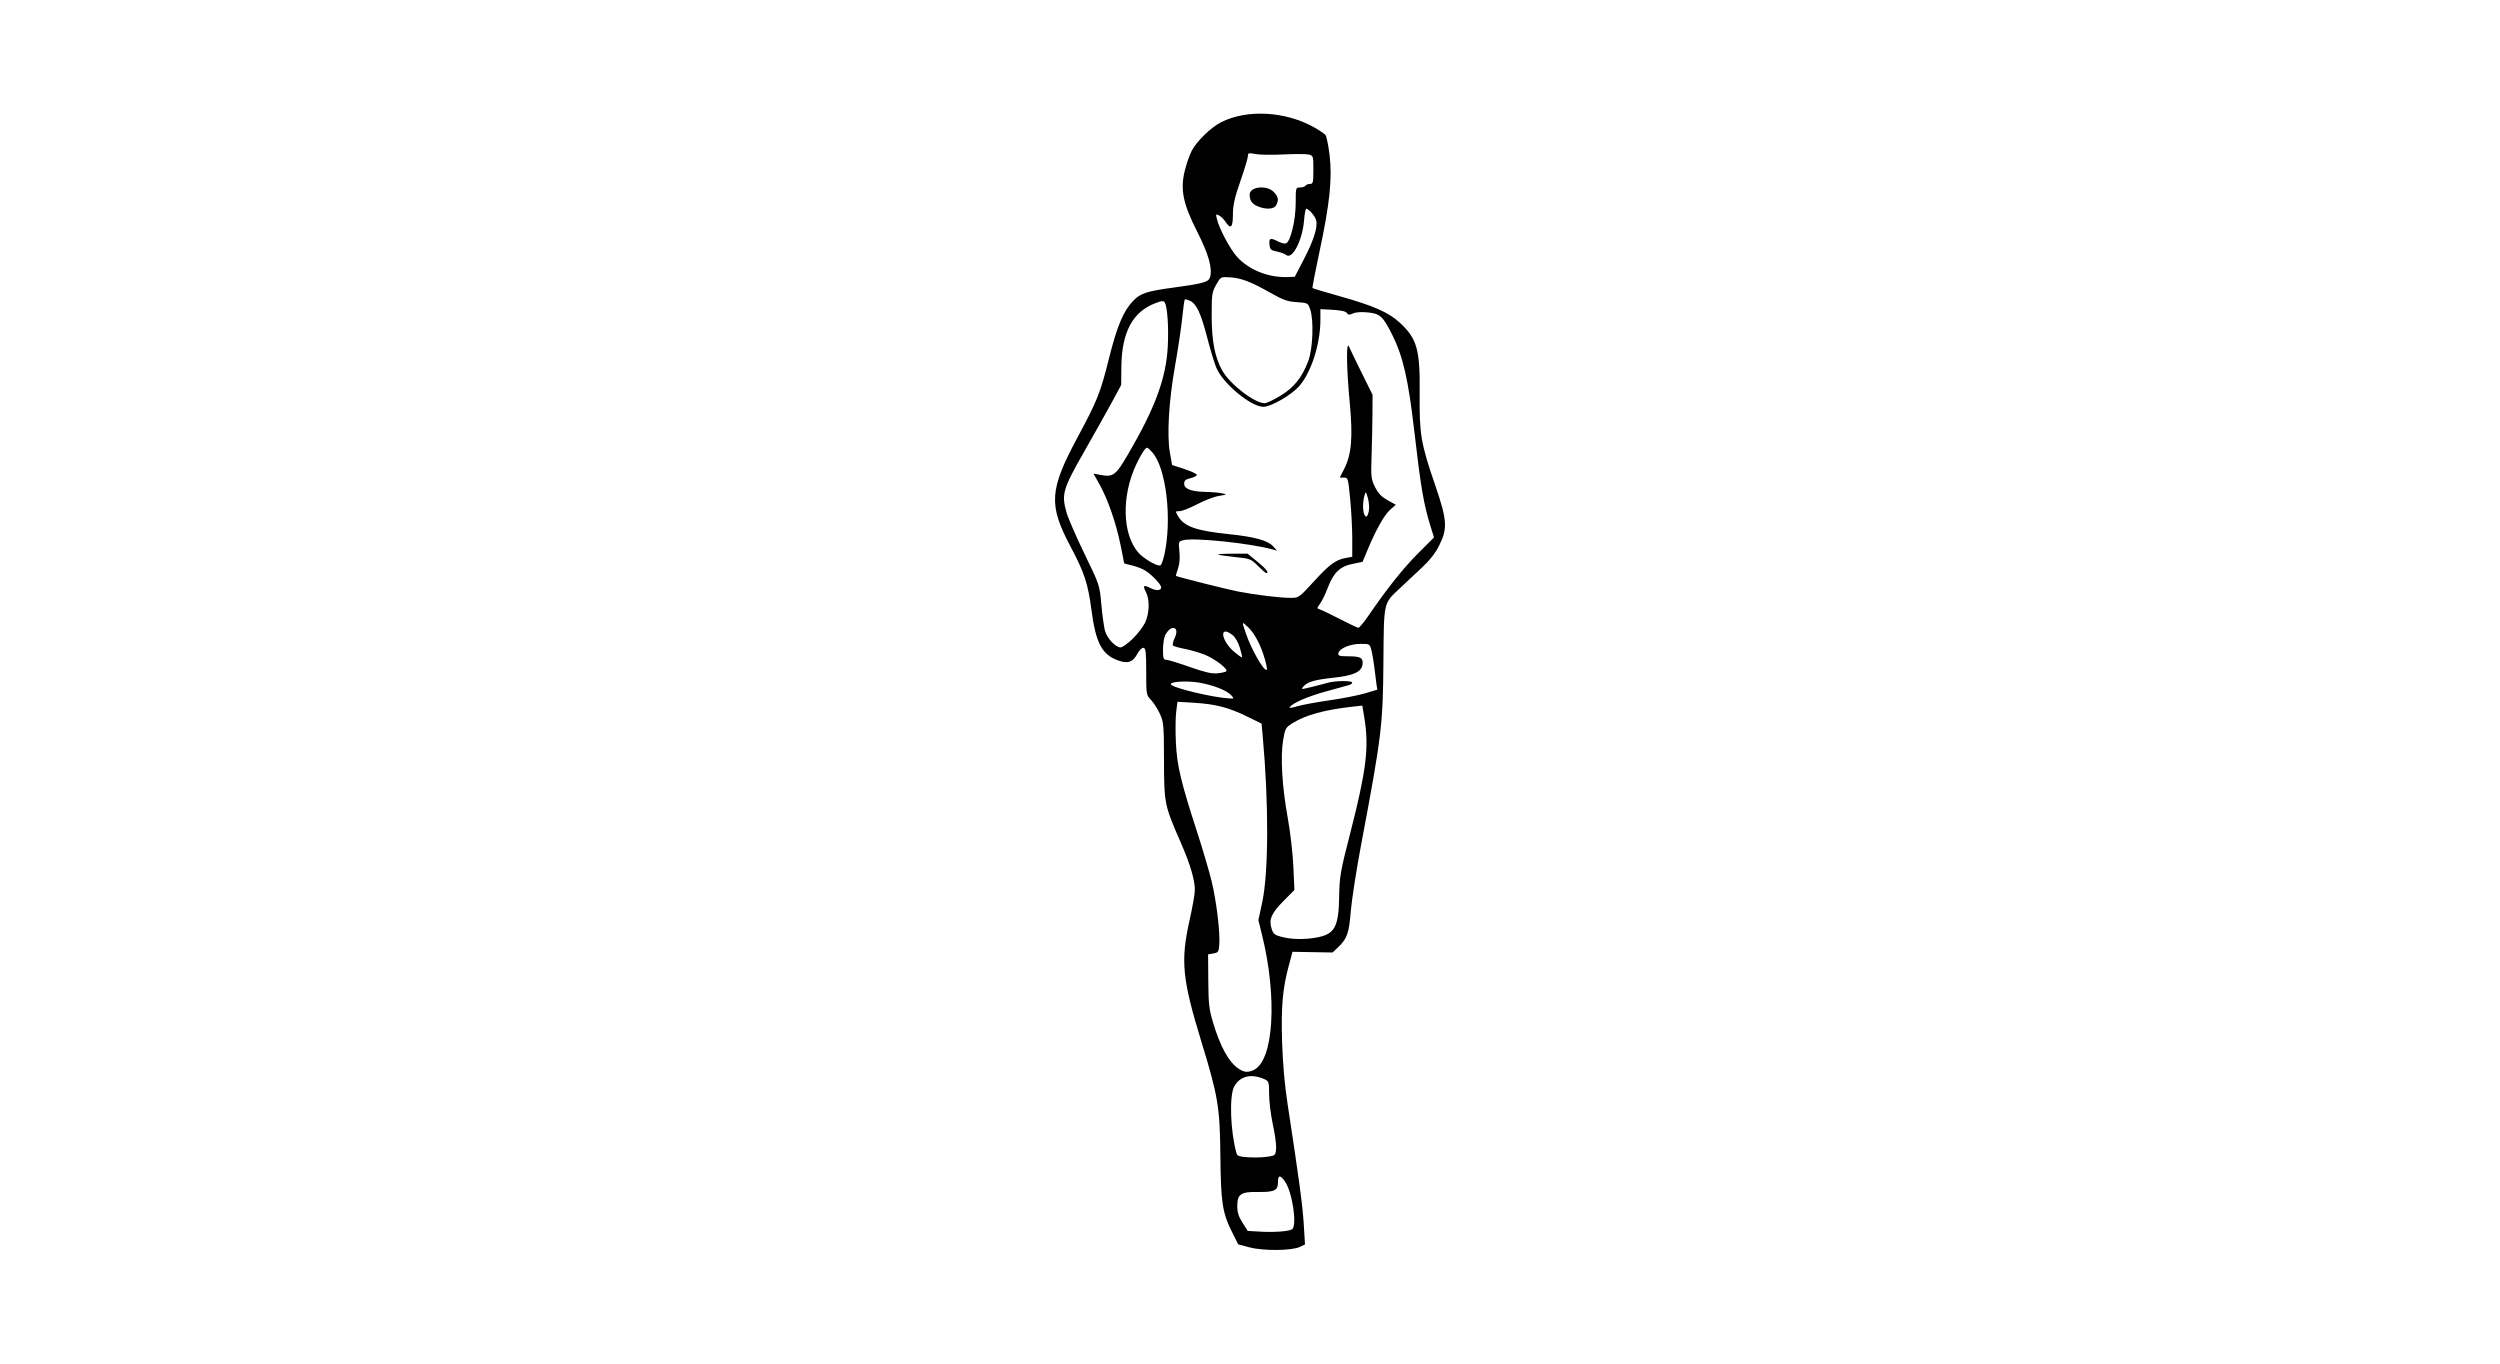 <?xml version="1.0" encoding="UTF-8" standalone="no"?>
<!-- Created with Inkscape (http://www.inkscape.org/) -->
<svg id="svg2" xmlns:rdf="http://www.w3.org/1999/02/22-rdf-syntax-ns#" xmlns="http://www.w3.org/2000/svg" height="54" width="99" version="1.1" xmlns:cc="http://creativecommons.org/ns#" xmlns:dc="http://purl.org/dc/elements/1.1/">
 <g id="g33286">
  <rect id="rect2990" opacity="0" height="54" width="99" y="0" x="0"/>
  <path id="path8586" d="m49.487 49.398-0.455-0.122-0.253-0.507c-0.371-0.742-0.434-1.162-0.452-2.995-0.018-1.919-0.093-2.373-0.739-4.479-0.773-2.522-0.844-3.231-0.482-4.848 0.116-0.517 0.21-1.058 0.21-1.202 0-0.402-0.183-1.02-0.553-1.868-0.657-1.505-0.664-1.543-0.669-3.292-0.004-1.383-0.014-1.492-0.165-1.821-0.089-0.193-0.246-0.439-0.35-0.548-0.186-0.194-0.189-0.214-0.189-1.119 0-0.765-0.018-0.925-0.106-0.942-0.062-0.012-0.162 0.084-0.243 0.234-0.18 0.334-0.373 0.403-0.752 0.269-0.654-0.231-0.894-0.684-1.071-2.026-0.136-1.032-0.277-1.455-0.827-2.493-0.876-1.651-0.838-2.238 0.284-4.327 0.782-1.456 0.902-1.759 1.239-3.112 0.321-1.29 0.575-1.891 0.967-2.294 0.291-0.298 0.529-0.375 1.629-0.523 1.117-0.15 1.347-0.215 1.404-0.394 0.11-0.346-0.049-0.916-0.506-1.816-0.563-1.109-0.675-1.665-0.489-2.42 0.063-0.256 0.184-0.605 0.27-0.775 0.185-0.369 0.759-0.931 1.164-1.137 1.026-0.523 2.564-0.436 3.7 0.21 0.198 0.112 0.394 0.246 0.436 0.296 0.042 0.05 0.114 0.402 0.161 0.782 0.113 0.923 0.008 1.946-0.394 3.817-0.169 0.789-0.296 1.447-0.28 1.462 0.015 0.015 0.525 0.168 1.134 0.339 1.282 0.361 1.881 0.626 2.313 1.024 0.695 0.64 0.814 1.063 0.796 2.818-0.016 1.601 0.045 1.963 0.607 3.603 0.482 1.408 0.505 1.721 0.17 2.4-0.15 0.304-0.369 0.586-0.694 0.89-0.261 0.245-0.657 0.616-0.879 0.824-0.643 0.604-0.621 0.502-0.64 2.915-0.02 2.507-0.071 2.921-0.883 7.231-0.189 1.005-0.373 2.189-0.409 2.632-0.069 0.867-0.148 1.091-0.5 1.425l-0.222 0.21-0.793-0.014-0.793-0.014-0.146 0.542c-0.246 0.911-0.309 1.627-0.267 3.022 0.026 0.849 0.1 1.695 0.216 2.452 0.46 3.009 0.596 4.018 0.642 4.765l0.049 0.808-0.201 0.097c-0.318 0.153-1.448 0.164-1.987 0.02zm1.672-0.714c0.221-0.123 0.022-1.482-0.278-1.903-0.19-0.267-0.274-0.254-0.274 0.041 0 0.323-0.143 0.39-0.805 0.38-0.669-0.01-0.806 0.086-0.806 0.565 0 0.24 0.054 0.411 0.207 0.651l0.207 0.326 0.476 0.028c0.562 0.033 1.127-0.006 1.273-0.088zm-0.744-2.921c0.166-0.045 0.16-0.432-0.019-1.278-0.076-0.362-0.139-0.885-0.139-1.162 0-0.464-0.013-0.509-0.169-0.58-0.532-0.242-0.984-0.137-1.213 0.283-0.202 0.371-0.152 1.791 0.094 2.657 0.026 0.09 0.131 0.125 0.433 0.144 0.396 0.025 0.776 0.001 1.012-0.064zm-0.772-3.39c0.795-0.362 0.95-2.866 0.33-5.365l-0.141-0.571 0.149-0.69c0.258-1.196 0.267-3.915 0.02-6.623l-0.043-0.47-0.568-0.278c-0.73-0.358-1.246-0.493-2.085-0.545l-0.677-0.042-0.051 0.404c-0.028 0.222-0.033 0.771-0.011 1.218 0.044 0.912 0.198 1.56 0.851 3.571 0.217 0.669 0.472 1.535 0.566 1.925 0.189 0.782 0.337 2.008 0.301 2.498-0.021 0.288-0.041 0.318-0.233 0.351l-0.21 0.037 0.008 1.05c0.007 0.92 0.03 1.125 0.193 1.666 0.289 0.958 0.624 1.559 1.012 1.815 0.216 0.142 0.36 0.155 0.588 0.051zm2.509-5.25c0.704-0.133 0.857-0.415 0.879-1.61 0.015-0.816 0.045-0.989 0.441-2.531 0.636-2.479 0.748-3.394 0.557-4.551l-0.081-0.49-0.392 0.044c-1.102 0.123-1.861 0.332-2.367 0.65-0.28 0.176-0.298 0.208-0.377 0.677-0.112 0.66-0.04 1.853 0.184 3.084 0.098 0.539 0.198 1.401 0.221 1.914l0.042 0.933-0.431 0.435c-0.484 0.488-0.59 0.735-0.473 1.098 0.067 0.207 0.124 0.254 0.394 0.324 0.401 0.104 0.929 0.113 1.404 0.023zm0.487-9.389c0.52-0.075 1.161-0.201 1.424-0.28l0.478-0.143-0.038-0.259c-0.021-0.142-0.057-0.432-0.081-0.644-0.024-0.212-0.074-0.503-0.111-0.648-0.067-0.261-0.069-0.263-0.432-0.263-0.411 0-0.843 0.181-0.878 0.368-0.02 0.105 0.035 0.123 0.385 0.124 0.497 0.001 0.601 0.059 0.571 0.318-0.034 0.296-0.349 0.444-1.12 0.527-0.771 0.083-1.049 0.161-1.213 0.342-0.118 0.13-0.111 0.131 0.289 0.035 0.225-0.054 0.52-0.131 0.654-0.17 0.299-0.089 0.981-0.096 0.981-0.011 0 0.034-0.055 0.078-0.123 0.097-0.067 0.019-0.485 0.135-0.928 0.257-0.73 0.201-1.331 0.465-1.432 0.628-0.021 0.034 0.111 0.016 0.294-0.04s0.758-0.163 1.278-0.239zm-3.882-0.2c-0.178-0.197-0.725-0.411-1.284-0.504-0.497-0.082-1.172-0.036-1.103 0.076 0.088 0.143 1.709 0.527 2.34 0.554 0.161 0.007 0.163 0.002 0.048-0.126zm-0.195-0.951c0.087-0.089-0.484-0.519-0.889-0.671-0.216-0.081-0.566-0.18-0.778-0.221-0.212-0.041-0.411-0.097-0.442-0.124-0.031-0.027-0.001-0.165 0.066-0.306 0.215-0.45-0.147-0.554-0.376-0.108-0.048 0.093-0.087 0.349-0.088 0.571-0.001 0.342 0.018 0.403 0.126 0.403 0.07 0 0.487 0.127 0.928 0.283 0.604 0.213 0.876 0.276 1.102 0.253 0.166-0.016 0.323-0.052 0.35-0.08zm1.52-0.501c-0.159-0.547-0.398-0.999-0.659-1.247-0.255-0.242-0.255-0.242-0.085 0.251 0.226 0.657 0.731 1.533 0.828 1.436 0.019-0.019-0.018-0.217-0.083-0.439zm-0.983-0.43c-0.064-0.214-0.18-0.416-0.289-0.502-0.553-0.435-0.463 0.23 0.093 0.688 0.143 0.118 0.27 0.205 0.281 0.193 0.012-0.012-0.027-0.182-0.085-0.379zm-4.238-0.364c0.197-0.191 0.419-0.483 0.493-0.648 0.165-0.364 0.178-0.897 0.029-1.185-0.14-0.271-0.099-0.309 0.18-0.165 0.223 0.115 0.42 0.101 0.42-0.03 0-0.129-0.439-0.572-0.697-0.703-0.14-0.072-0.372-0.152-0.514-0.179s-0.259-0.064-0.259-0.082c0-0.019-0.063-0.344-0.141-0.723-0.175-0.858-0.496-1.786-0.82-2.371l-0.248-0.447 0.26 0.049c0.523 0.098 0.611 0.033 1.113-0.824 1.064-1.818 1.503-3.01 1.567-4.255 0.04-0.771-0.015-1.574-0.118-1.742-0.051-0.082-0.112-0.077-0.384 0.027-0.887 0.339-1.319 1.148-1.335 2.496l-0.008 0.739-0.337 0.626c-0.185 0.345-0.685 1.235-1.109 1.98-0.866 1.517-0.924 1.713-0.721 2.436 0.064 0.227 0.385 0.968 0.714 1.645 0.597 1.23 0.598 1.234 0.667 1.996 0.038 0.42 0.102 0.888 0.141 1.04 0.079 0.303 0.42 0.67 0.622 0.67 0.07 0 0.289-0.157 0.485-0.348zm9.348-0.932c0.718-1.051 1.356-1.851 1.956-2.452l0.621-0.622-0.145-0.467c-0.263-0.843-0.381-1.541-0.641-3.791-0.229-1.985-0.443-2.916-0.86-3.751-0.373-0.746-0.484-0.85-0.961-0.9-0.264-0.028-0.486-0.013-0.6 0.039-0.146 0.066-0.193 0.063-0.242-0.016-0.04-0.065-0.231-0.108-0.555-0.127l-0.494-0.028v0.431c0 0.945-0.363 2.077-0.84 2.62-0.312 0.355-1.115 0.817-1.421 0.817-0.489 0-1.592-0.915-1.858-1.541-0.074-0.173-0.236-0.709-0.361-1.191-0.253-0.976-0.427-1.348-0.687-1.466-0.096-0.044-0.189-0.067-0.205-0.05-0.016 0.016-0.061 0.341-0.099 0.721-0.038 0.38-0.165 1.227-0.281 1.882-0.251 1.411-0.332 2.77-0.207 3.469l0.086 0.481 0.492 0.161c0.271 0.089 0.491 0.193 0.489 0.231-0.002 0.039-0.116 0.097-0.253 0.13-0.196 0.047-0.249 0.094-0.249 0.221 0 0.206 0.284 0.312 0.869 0.323 0.235 0.005 0.522 0.03 0.637 0.056 0.198 0.045 0.191 0.051-0.129 0.102-0.187 0.03-0.574 0.178-0.861 0.329s-0.601 0.275-0.698 0.275c-0.175 0-0.175 0.001-0.056 0.204 0.24 0.407 0.718 0.574 2.024 0.708 0.991 0.102 1.522 0.247 1.729 0.473l0.162 0.178-0.175-0.048c-0.896-0.246-3.1-0.475-3.529-0.367-0.2 0.051-0.202 0.056-0.162 0.45 0.026 0.258 0.006 0.497-0.057 0.677-0.053 0.153-0.091 0.282-0.083 0.287 0.059 0.041 2.018 0.533 2.466 0.62 0.715 0.138 1.654 0.251 2.076 0.251 0.324 0 0.336-0.008 0.905-0.631 0.632-0.691 0.876-0.873 1.274-0.947l0.263-0.049 0.001-0.71c0-0.391-0.036-1.096-0.082-1.568-0.08-0.831-0.088-0.858-0.247-0.858h-0.165l0.178-0.351c0.289-0.57 0.345-1.253 0.215-2.621-0.13-1.373-0.144-2.487-0.027-2.212 0.041 0.096 0.267 0.565 0.503 1.041l0.429 0.866-0.005 0.78c-0.003 0.429-0.018 1.174-0.035 1.656-0.028 0.813-0.018 0.9 0.136 1.213 0.124 0.251 0.25 0.385 0.495 0.521l0.329 0.184-0.223 0.196c-0.232 0.203-0.572 0.809-0.901 1.603l-0.191 0.46-0.409 0.085c-0.494 0.102-0.75 0.354-0.978 0.963-0.083 0.221-0.214 0.492-0.292 0.601-0.135 0.19-0.136 0.201-0.014 0.236 0.07 0.02 0.427 0.192 0.793 0.381 0.366 0.19 0.697 0.346 0.735 0.346 0.038 0.001 0.225-0.226 0.415-0.504zm-4.395-1.947c-0.276-0.276-0.307-0.288-0.915-0.351-0.346-0.036-0.644-0.081-0.663-0.099-0.019-0.019 0.236-0.034 0.566-0.034h0.601l0.392 0.319c0.348 0.283 0.478 0.451 0.348 0.451-0.024 0-0.172-0.129-0.329-0.286zm-3.71-0.42c0.32-1.418 0.078-3.478-0.479-4.083-0.199-0.216-0.204-0.217-0.315-0.079-0.062 0.077-0.202 0.329-0.312 0.56-0.593 1.25-0.557 2.772 0.084 3.501 0.208 0.236 0.74 0.545 0.867 0.503 0.038-0.013 0.108-0.194 0.155-0.403zm8.102-1.755c0.024-0.121 0.007-0.349-0.037-0.508-0.076-0.271-0.084-0.278-0.133-0.113-0.104 0.351-0.062 0.841 0.073 0.841 0.03 0 0.074-0.099 0.098-0.22zm-3.499-4.563c0.539-0.329 0.842-0.706 1.097-1.365 0.185-0.477 0.229-1.633 0.079-2.058-0.089-0.251-0.096-0.255-0.53-0.283-0.372-0.024-0.537-0.083-1.065-0.382-0.764-0.433-1.15-0.578-1.603-0.603-0.345-0.019-0.348-0.017-0.525 0.296-0.166 0.293-0.178 0.379-0.178 1.226 0 1.002 0.13 1.666 0.424 2.18 0.311 0.543 1.282 1.287 1.676 1.285 0.077-0 0.358-0.134 0.625-0.297zm0.929-5.409c0.391-0.754 0.552-1.266 0.484-1.54-0.041-0.163-0.294-0.456-0.395-0.456-0.026 0-0.065 0.218-0.087 0.484-0.065 0.775-0.466 1.544-0.702 1.348-0.051-0.044-0.217-0.104-0.368-0.136-0.243-0.05-0.277-0.082-0.296-0.282-0.025-0.255 0.036-0.275 0.347-0.115 0.117 0.061 0.256 0.094 0.308 0.074 0.177-0.068 0.383-0.924 0.383-1.592 0-0.614 0.002-0.623 0.171-0.623 0.094 0 0.19-0.032 0.214-0.07 0.024-0.039 0.104-0.07 0.179-0.07 0.123 0 0.136-0.052 0.136-0.559 0-0.546-0.005-0.56-0.185-0.605-0.102-0.025-0.551-0.027-0.998-0.004-0.447 0.023-0.948 0.016-1.111-0.016-0.268-0.052-0.298-0.044-0.298 0.077 0 0.074-0.133 0.519-0.296 0.989-0.233 0.672-0.297 0.954-0.298 1.326-0.001 0.517-0.087 0.604-0.29 0.295-0.064-0.098-0.179-0.212-0.256-0.253-0.128-0.069-0.136-0.058-0.092 0.125 0.097 0.407 0.529 1.216 0.814 1.525 0.472 0.512 1.244 0.816 1.994 0.787l0.28-0.011 0.363-0.7zm-1.841-2.096c-0.221-0.096-0.308-0.227-0.308-0.464 0-0.311 0.669-0.385 0.949-0.105 0.187 0.187 0.212 0.323 0.099 0.533-0.086 0.161-0.415 0.177-0.74 0.035z"/>
 </g>
</svg>
